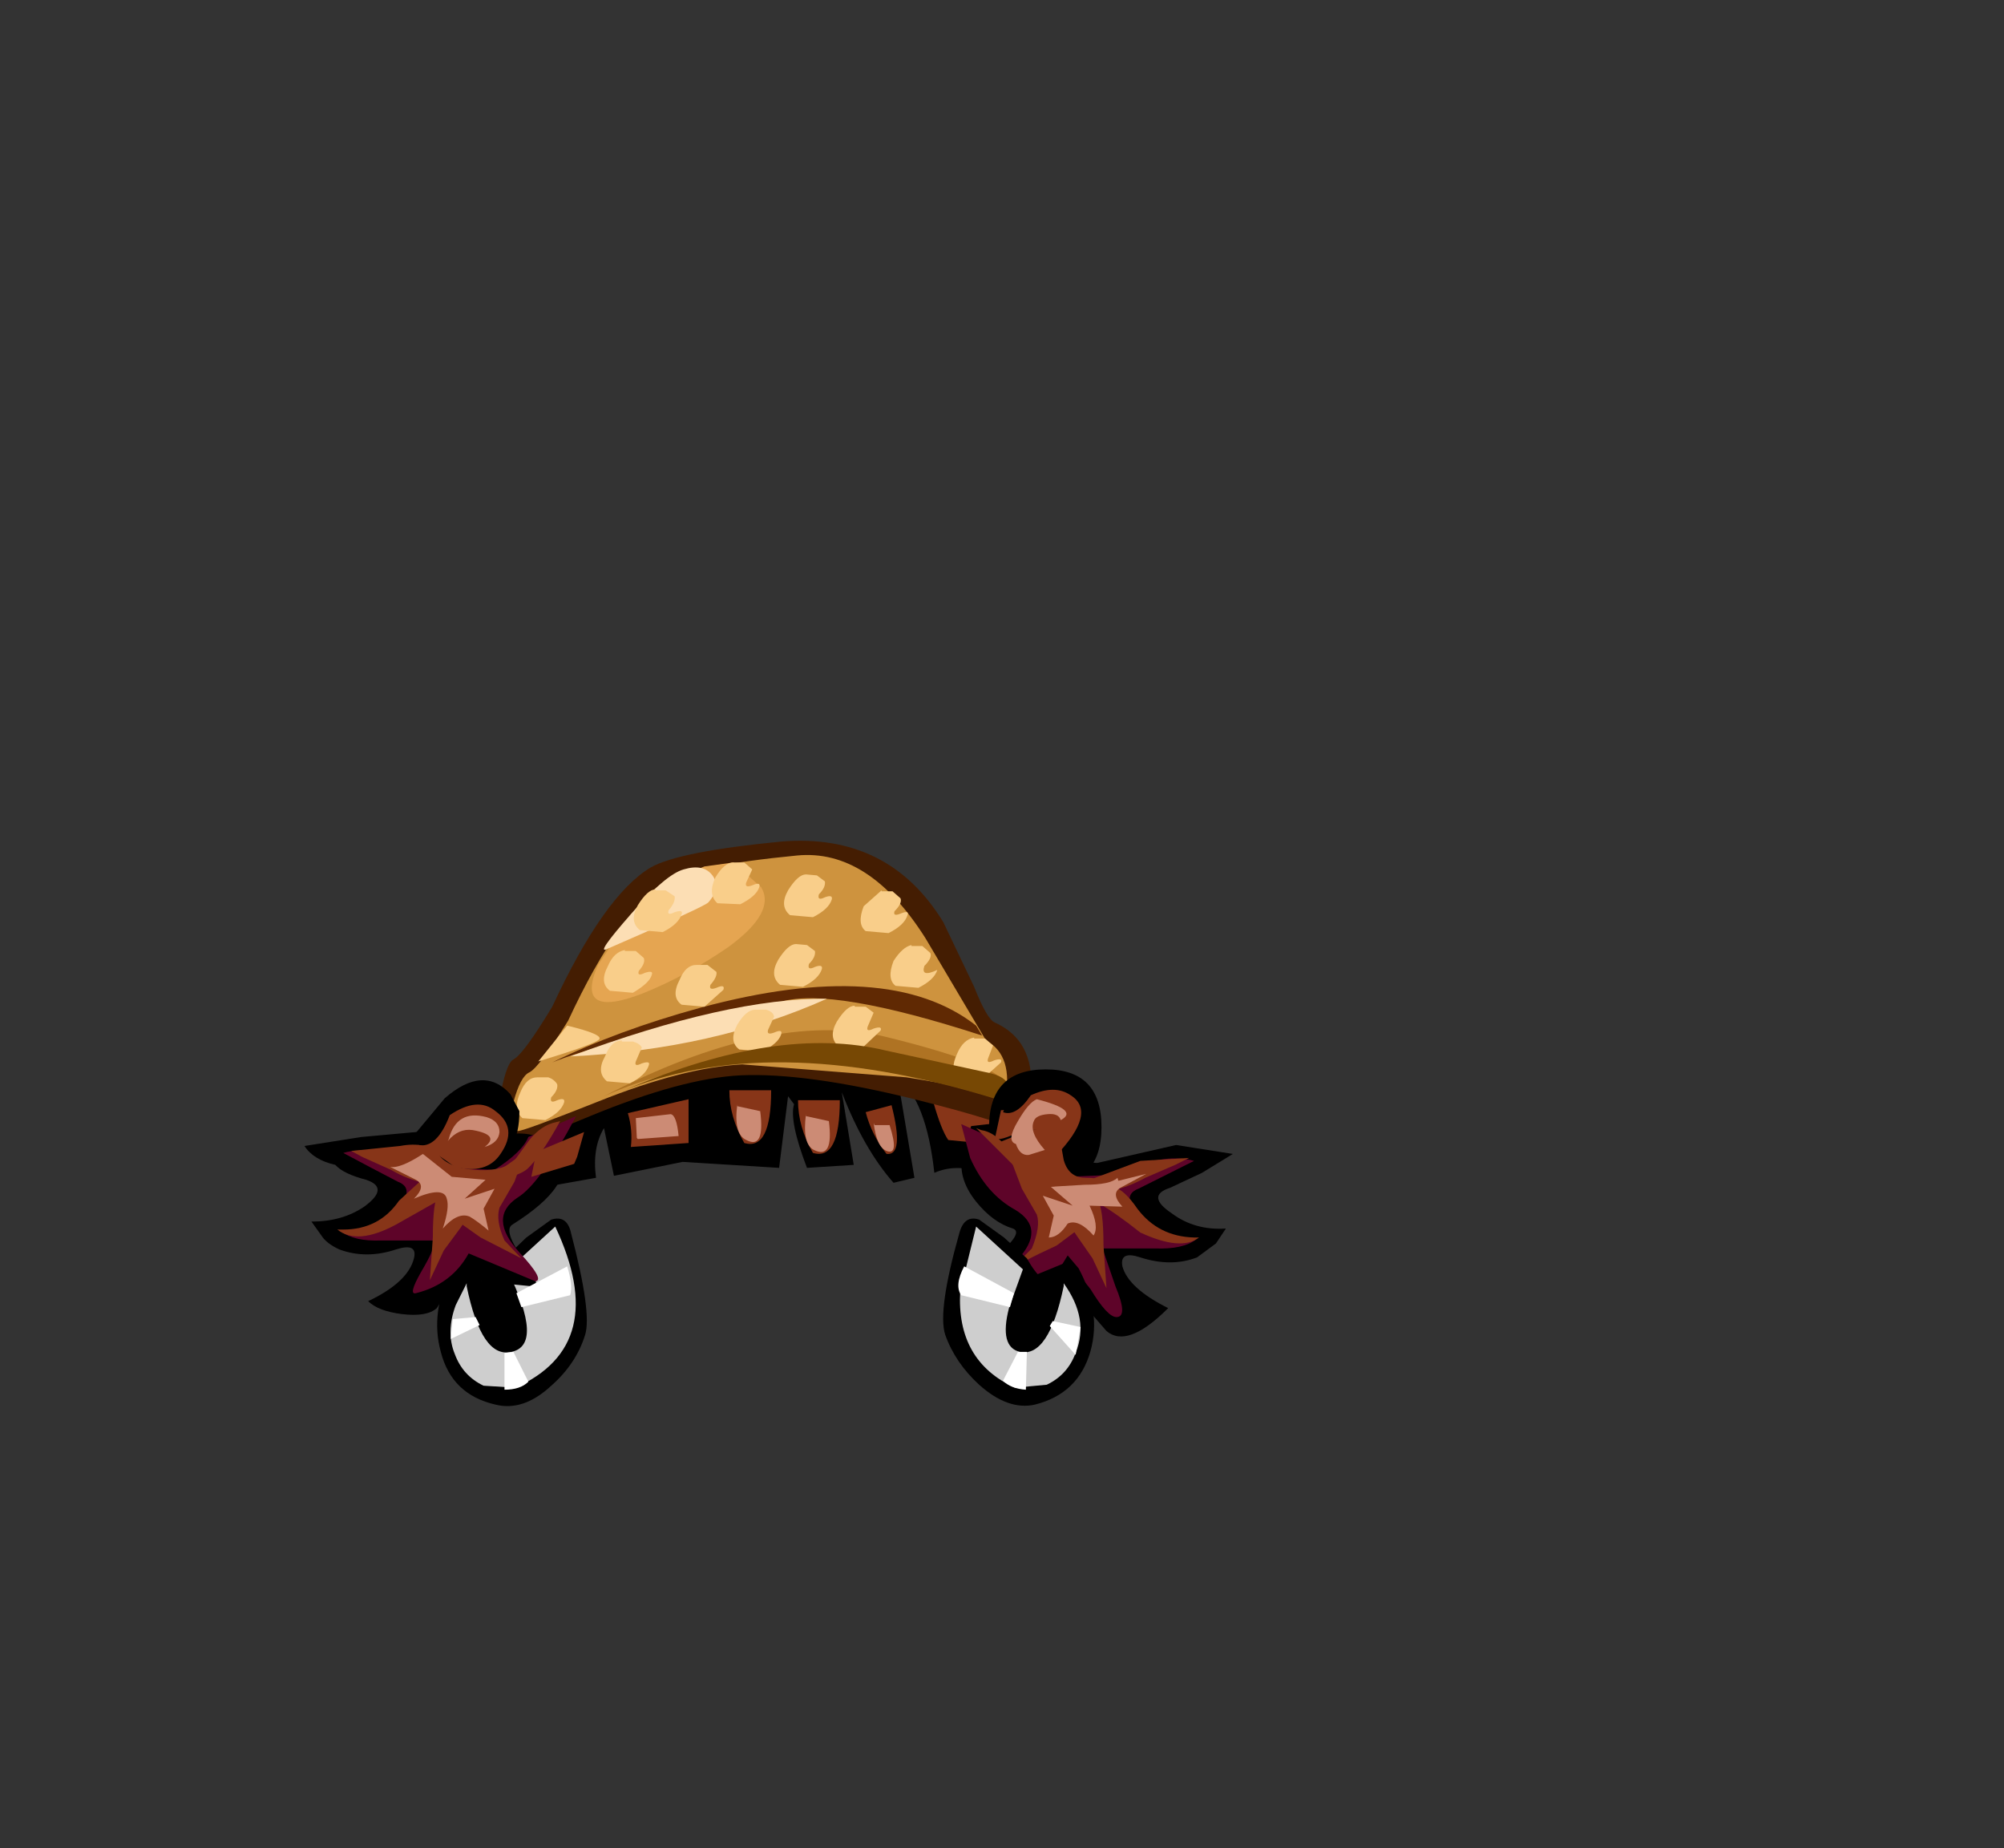 <svg xmlns:xlink="http://www.w3.org/1999/xlink" height="92.9" width="100.7" xmlns="http://www.w3.org/2000/svg"><rect width="100%" height="100%" fill="#333333" stroke="none"/><use height="28.4" transform="translate(15.3 42.25)" width="46.65" xlink:href="#a"/><defs><g id="a" fill-rule="evenodd"><path d="M10.2 3.55q1.85 1.95 3 7.2Q10.35 8.3 8.3 9.2q-.4-3.65-1.85-4.8l.85 5.05-1.05.25Q4.75 8 3.65 5.15l.6 3.65-2.35.15Q1 6.6 1.25 5.75l-.3-.4-.45 3.6-4.85-.3-3.45.7-.5-2.4q-.6 1-.4 2.5l-2.8.5-1.15.1q-.35-.6.3-.9h-.3l.8-2.1q.95-1.1 3.45-2.3 2.8-1.8 6.05-2.95Q5.9-1.05 10.2 3.55" transform="translate(23.35 7.5)"/><path d="m-7.1 6.2 3.05-.7v2.2l-2.9.2q.1-.85-.15-1.7m5.85 1.5Q-2 6.4-2 5.05H.1Q.1 8.1-1.25 7.7m9.5-2.05h2.65q1.35.75 2 3.15-.65-.6-1.85-1.05L9 7.55q-.35-.5-.75-1.9" fill="#873518" transform="translate(23.35 7.5)"/><path d="m-13.35 13.55 1.15-1.1 1.25-.9q.8-.25 1 .7 1.05 4 .7 5.1-.45 1.45-1.7 2.55-1.4 1.3-2.8.95-2.2-.5-2.75-2.65-.55-2 .55-4.2l.55-.6.7 1.1q.5.5 1.35-.95" transform="translate(23.35 7.5)"/><path d="M-15.2 14.75v.15q.75 3.65 2.25 3.3 1.65-.35-.2-4.1l2.4-2.2q2.8 5.95-2 8.1l-1.6-.1q-1.05-.5-1.45-1.6-.45-1.1.05-2.45l.55-1.1" fill="#cecece" transform="translate(23.35 7.5)"/><path d="M.6-7.45Q6-7.9 8.75-3.4L10.3-.15q.65 1.65 1.05 1.8 2.75 1.25 1.35 5.6-.6-.55-5.4-1.75-5.45-1.35-8.75-1.2Q-4.4 4.45-9 6.35q-4.2 1.75-4.4 1.7-.55-.15-.2-2.25.35-2.1.75-2.3.5-.25 1.95-2.65 2.6-5.6 4.95-7 1.4-.8 6.55-1.3" fill="#441d02" transform="translate(23.35 7.5)"/><path d="M1.4-6.75Q5-7.1 7.85-2.6l3.05 5.15q1.4.75.95 3.05-.5-.5-4.95-1.2l-8.25-.65q-2.95.15-7.2 1.85-3.9 1.55-4.1 1.5-.55-.15-.2-1.45.35-1.3.8-1.5.5-.25 1.95-2.6 2.6-5.6 5-7 1.35-.8 6.5-1.3" fill="#ce933e" transform="translate(23.35 7.5)"/><path d="M.6.6q-9.05 2.05-11.5 3.05Q-7.65 2.05-3.45.9 6-1.65 10.4 1.8l.3.5Q3.15-.15.6.6" fill="#602903" transform="translate(23.35 7.5)"/><path d="M11.85 5.6Q-.35 1.75-8.3 5.35.05 1 5.8 2.35 12.15 3.9 11.95 5l-.1.6" fill="#af7323" transform="translate(23.35 7.5)"/><path d="M-10 3.35Q-2.05.4 2.9.45-2.8 3-10 3.35" fill="#fcdeb4" transform="translate(23.35 7.5)"/><path d="M-2.05-2.15Q-4.15-.7-6.4.2q-3.4 1.3-2.2-1.45l1.4-2.1q1.45-1.95 2.05-2.1l1.9-.75 1.45-.2 1.4 1.25q.75 1.25-1.65 3" fill="#e5a551" transform="translate(23.35 7.5)"/><path d="M-8.15-2.05q-.6.3 1.2-1.75 1.75-2 2.65-2.25 1-.3 1.45.3.45.6-.2 1.35-.15.2-5.1 2.35" fill="#fcdeb4" transform="translate(23.35 7.5)"/><path d="M-5.7-5h.5l.45.3q.05.3-.3.7-.1.3.3.1.45-.15.35.1-.15.5-.95.9L-6.5-3q-.55-.45-.1-1.25.5-.8.9-.8V-5m-6.8 10.15q.3-.75.85-.75h.55q.3.1.45.35.05.3-.3.65-.1.35.3.15.4-.15.35.1-.15.5-.95.9l-1.15-.1q-.5-.45-.1-1.3m5.65-2.55q.35.1.45.3l-.3.7q-.1.3.3.1.45-.15.35.1-.15.5-.95.9l-1.15-.1q-.55-.45-.1-1.25.3-.8.85-.8v.05h.55m7.1-.45q.45-.2.35.1-.15.45-.95.85L-1.5 3q-.55-.4-.1-1.25.45-.75.9-.75h.55q.35.1.4.35l-.3.65q-.1.3.3.15m5-.2q.45-.15.35.1l-.95.9-1.15-.1q-.55-.45-.1-1.25.5-.8.9-.8v.05h.55l.4.3-.3.7q-.1.3.3.1m5.05.45v.05h.55l.4.35-.25.65q-.1.3.3.1.45-.15.35.1l-1 .9-1.15-.1q-.45-.4-.05-1.25.3-.7.85-.8M-3.1-1.25l.45.35q.05.25-.3.65-.1.3.3.15.45-.2.35.1l-.95.85-1.15-.1q-.55-.4-.1-1.25.3-.75.85-.75h.55M-7.25-2v.05h.55l.4.35q.1.25-.25.65-.1.3.3.1.45-.15.35.1-.1.4-.95.9L-8 .05q-.55-.4-.1-1.25.3-.7.85-.8m5.45-4.4h.55l.4.35-.3.65q-.1.3.3.15.45-.2.35.1-.15.45-.95.85l-1.15-.05q-.5-.45-.1-1.3.45-.75.9-.75m6.65 3.45q-.45-.35-.1-1.25l.9-.8v.05h.55l.4.35q.1.25-.3.65-.1.3.35.1.4-.15.3.1-.15.5-.95.9l-1.15-.1m2.3.7v.05h.55l.4.35q.1.25-.3.65-.2.6.65.2-.15.5-.95.9L6.35-.2q-.45-.35-.1-1.25.45-.7.9-.8m-5.8-.05.55.05.4.3q.05.3-.3.65-.1.35.3.15.4-.15.35.1-.15.5-.95.9L.55-.25Q0-.7.45-1.5q.5-.8.9-.8M2.8-4.65q.4-.15.35.1-.15.5-.95.9l-1.15-.1Q.5-4.2.95-5q.5-.8.9-.8l.55.05.4.3q.05.3-.3.65-.1.35.3.15" fill="#f9ce8a" transform="translate(23.35 7.5)"/><path d="M-7.15 5q7.6-3.25 13-1.95l5.3 1.15q.95.25.9.85l-.15.6Q.5 2-7.15 5" fill="#774804" transform="translate(23.35 7.5)"/><path d="m-11.6 3.6 1.45-1.8q1.85.45 1.6.7-.25.25-3.05 1.1" fill="#f9ce8a" transform="translate(23.35 7.5)"/><path d="m-6.65 7.45-.05-1 1.75-.2q.3.05.4 1.1l-2.05.15-.05-.05m5.05-1.7v.1l1.15.25q.25 1.95-.7 1.45-.65-.3-.45-1.8" fill="#cc8b75" transform="translate(23.35 7.5)"/><path d="M1.45 5.55h2.1q0 3.05-1.35 2.65-.75-1.3-.75-2.65" fill="#873518" transform="translate(23.35 7.5)"/><path d="M1.85 6.25v.1L3 6.6q.25 1.95-.75 1.45-.6-.3-.4-1.8" fill="#cc8b75" transform="translate(23.35 7.5)"/><path d="m4.85 6.15 1.3-.35q.65 2.55-.25 2.45-.75-.95-1.05-2.1" fill="#873518" transform="translate(23.35 7.5)"/><path d="m5.25 6.7.05.1h.75q.5 1.55-.15 1.3-.5-.2-.65-1.4" fill="#cc8b75" transform="translate(23.35 7.5)"/><path d="M-15.15 7.8q.8.55 1.4.2l.7-.75q1.7-.2 2.45 1 .95 1.5-2.3 3.55-.5.3.6 1.8.95 1.35.35 1.3l-3-.3-1 .2-.75 1.2q-.5.45-1.75.3-1.2-.15-1.7-.65 2-.95 2.3-2.15.2-.8-.9-.45-1.5.5-2.85 0-.65-.3-.9-.7l-.5-.7q1.55 0 2.65-.75 1.3-.95.1-1.35-1.15-.3-1.55-.75-1.1-.25-1.55-.95l2.85-.45 3.85-.35q.45.05 1.5.75" transform="translate(23.35 7.5)"/><path d="M-13.8 9.05q1.4-.9 1.7-1.65l2.4-1.05q-1.8 3.4-2.95 4.1-1.5 1 .1 2.75 1.3 1.4.8 1.45l-3.35-1.4q-.85 1.55-2.65 2-.4.1.25-1.05.8-1.35.65-1.6h-2.65q-1.35.05-2-.45 1.8-.15 2.4-.7 1.5-1.4.45-1.8-1.35-.7-2.75-1.45 1.55-.45 3.95.7l3.65.15" fill="#5e0429" transform="translate(23.35 7.5)"/><path d="M-16.6 8.3q.5.65 1.8.75 1.25.1 1.95-.4l.8-1.1q.6-.75 1.35-.9l.2-.05q-1 1.8-1.65 2.4-.55.5-3.1.85-2.15.15-3.75-.8l-1.45-.65-.55-.3 2.45-.25q1.35-.25 1.95.45" fill="#873518" transform="translate(23.35 7.5)"/><path d="M-21.4 12.05q1.8 0 2.8-1.45l1.2-1.1 2.45.15-3.8 2.15q-1.95 1.05-2.95.25h.3" fill="#873518" transform="translate(23.35 7.5)"/><path d="M-16.6 10.2v.1q.75-.8 3.35-1.2l-.9.8-1.35 2.05-.85 1.15-.7 1.5.15-2.15q0-1.85.3-2.25" fill="#873518" transform="translate(23.35 7.5)"/><path d="M-15 10.6v.05-.05m0 .05-.15-.1.5-.8 1-.6 1.4-1-.55 1.5-.75 1.3q-.2.65.25 1.65l.85.9-2.05-1.05-1.2-.85q-.05-.25.7-.95" fill="#873518" transform="translate(23.35 7.5)"/><path d="m-17.75 9.55-1.3-.65q.5.1 1.65-.65l1.45 1.15 1.7.15-1.05.95 1.5-.5-.55 1 .25 1.1q-.6-.5-.95-.7-.6-.25-1.35.6.35-1.05.2-1.5-.15-.65-1.65 0 .65-.65.1-.95" fill="#cc8b75" transform="translate(23.35 7.5)"/><path d="m-13 5.25.45.85q0 2.25-1.6 2.45-.7.1-1.8-.55-1.25-.75-1.85-.75l1.5-1.8q1.95-1.7 3.3-.2" transform="translate(23.35 7.5)"/><path d="M-17.65 7.8q.95.2 1.6-1.5 1.4-.95 2.3-.2 1.15.85.25 2.15-.7 1.05-2.3.65-1.55-1.15-1.9-1l.05-.1" fill="#873518" transform="translate(23.35 7.5)"/><path d="M-16.1 7.5q.4-1.5 1.9-1.1.65.2.65.75-.05.55-.75.75.8-.6-.6-.85-.7-.1-1.25.55l.05-.1" fill="#cc8b75" transform="translate(23.35 7.5)"/><path d="M16.7 6.9q0 2.9-2.8 2.9-2.85 0-2.85-2.9T13.9 4q2.8 0 2.8 2.9" transform="translate(23.35 7.5)"/><path d="m21.75 9.2-1.6.75q-1.25.4.1 1.3 1.15.85 2.7.75l-.5.75-.95.7q-1.3.5-2.85 0-1.05-.35-.9.45.3 1.1 2.3 2.1-2.05 2.05-3.1 1.15l-1-1.15q-.85-1-1.25-1.05l-3.95-.6q-.6.05.7-1 1.35-1.15.8-1.35-1-.3-1.85-1.35-1-1.25-.65-2.5l.4-1.3 1.3-.15.2-.05 1.3-.45 1.6-.1q.45.3.9 1.6.4 1.05 1.05 1l3.95-.9 2.85.45-1.55.95" transform="translate(23.35 7.5)"/><path d="M18.55 10q-1.05.4.45 1.8.6.6 2.45.75-.65.5-2.05.45h-2.65l.65 1.9q.65 1.55.05 1.55-.45 0-1.3-1.4l-1.1-1.4-3.4 1.4q-.5-.05.8-1.45 1.5-1.6-.1-2.55-1.45-.8-2.25-2.6l-.45-1.7L12 7.8q.3.75 1.7 1.65l3.65-.15q2.45-1.15 4-.7l-2.8 1.4" fill="#5e0429" transform="translate(23.35 7.5)"/><path d="m21.1 8.45-.7.35-1.5.65q-1.7.95-3.7.75-1.5-.15-2.95-1.4L10.4 6.95l.25.1q.7.1 1.3.9l.85 1.1q1.45 1.05 3.45.45l2.4-.9 2.45-.15" fill="#873518" transform="translate(23.35 7.5)"/><path d="M21.35 12.45h.25q-.9.7-2.95-.25-2.45-1.95-3.8-2.2l2.45-.1q.55.15 1.2 1.1 1.05 1.4 2.85 1.45" fill="#873518" transform="translate(23.35 7.5)"/><path d="M16.5 10.55q.3.45.3 2.3l.15 2.15-.7-1.5-.8-1.15-1.35-2.05-.9-.85q2.7.6 3.3 1.2v-.1" fill="#873518" transform="translate(23.35 7.5)"/><path d="m15 11 .65.95-1.2.9q-1.95.9-2.35 1.25l1.1-1.1q.45-1.1.25-1.7L12.7 10l-.55-1.45 1.4 1q.9.4 1.05.55l.45.8-.05.1" fill="#873518" transform="translate(23.35 7.5)"/><path d="m14.3 11.35-.55-1 1.5.5-1.1-.95 1.7-.1q1.3 0 1.65-.35l.05.15 1.4-.35-1.3.7q-.5.3.1.95l-1.65-.05q.5 1.05.2 1.5-.75-.85-1.3-.6-.45.7-.95.7l.25-1.1" fill="#cc8b75" transform="translate(23.35 7.5)"/><path d="M11.6 7.65q2.75-1.15 2.95-.5l.25 1.4q.25.9 1.1.9 1.4 0-1.75.45Q12 9 11.6 7.65" fill="#873518" transform="translate(23.35 7.5)"/><path d="m11.8 6.05-.05.1q.65.25 1.4-.85 1.2-.55 2 0 1.35.85-.75 3.05.75-1.6-1.75-1.25-1.1.55-1.3.35l.3-1.4h.15" fill="#873518" transform="translate(23.35 7.5)"/><path d="M12.4 7.75q-.5-.15.1-1.15.55-.95.95-1.1 2.15.55 1.2 1.05-.1-.35-.65-.3-.6.05-.7.35-.25.55.55 1.45l-.8.25q-.45.05-.65-.55" fill="#cc8b75" transform="translate(23.35 7.5)"/><path d="m-11.7 8.15 2.4-1-.35 1.25-.15.35-2.15.65.25-1.25" fill="#873518" transform="translate(23.35 7.5)"/><path d="m-12.7 15.25 2.55-1.35q.3.95.15 1.45l-2.45.6-.25-.7m-.6 3 .45-.05.75 1.5q-.4.4-1.2.4v-1.85" fill="#fff" transform="translate(23.35 7.5)"/><path d="M12.95 13.5q.85 1.5 1.35 1l.7-1.15.55.65q1.15 2.15.6 4.15-.6 2.15-2.8 2.7-1.35.3-2.8-1-1.2-1.1-1.7-2.5-.4-1.2.7-5.1.25-.95 1-.7l1.25.9 1.15 1.05" transform="translate(23.35 7.5)"/><path d="M14.8 14.75q1.3 1.8.6 3.5-.4 1.1-1.45 1.6l-1.6.15Q9.4 18.65 9.6 15.15l.8-3.25 2.35 2.15-.7 1.95q-.5 1.95.55 2.2 1.45.3 2.2-3.3v-.15" fill="#cecece" transform="translate(23.35 7.5)"/><path d="m12.3 15.25-.2.7-2.45-.6q-.35-.5.15-1.45l2.5 1.35m.65 2.95-.05 1.9q-.75-.05-1.15-.45l.75-1.45h.45m-27.5-1.35-1.45.7.1-1 1.15-.1.2.4m28.65.05.15-.25 1.4.3-.25 1.4-1.3-1.45" fill="#fff" transform="translate(23.35 7.5)"/></g></defs></svg>